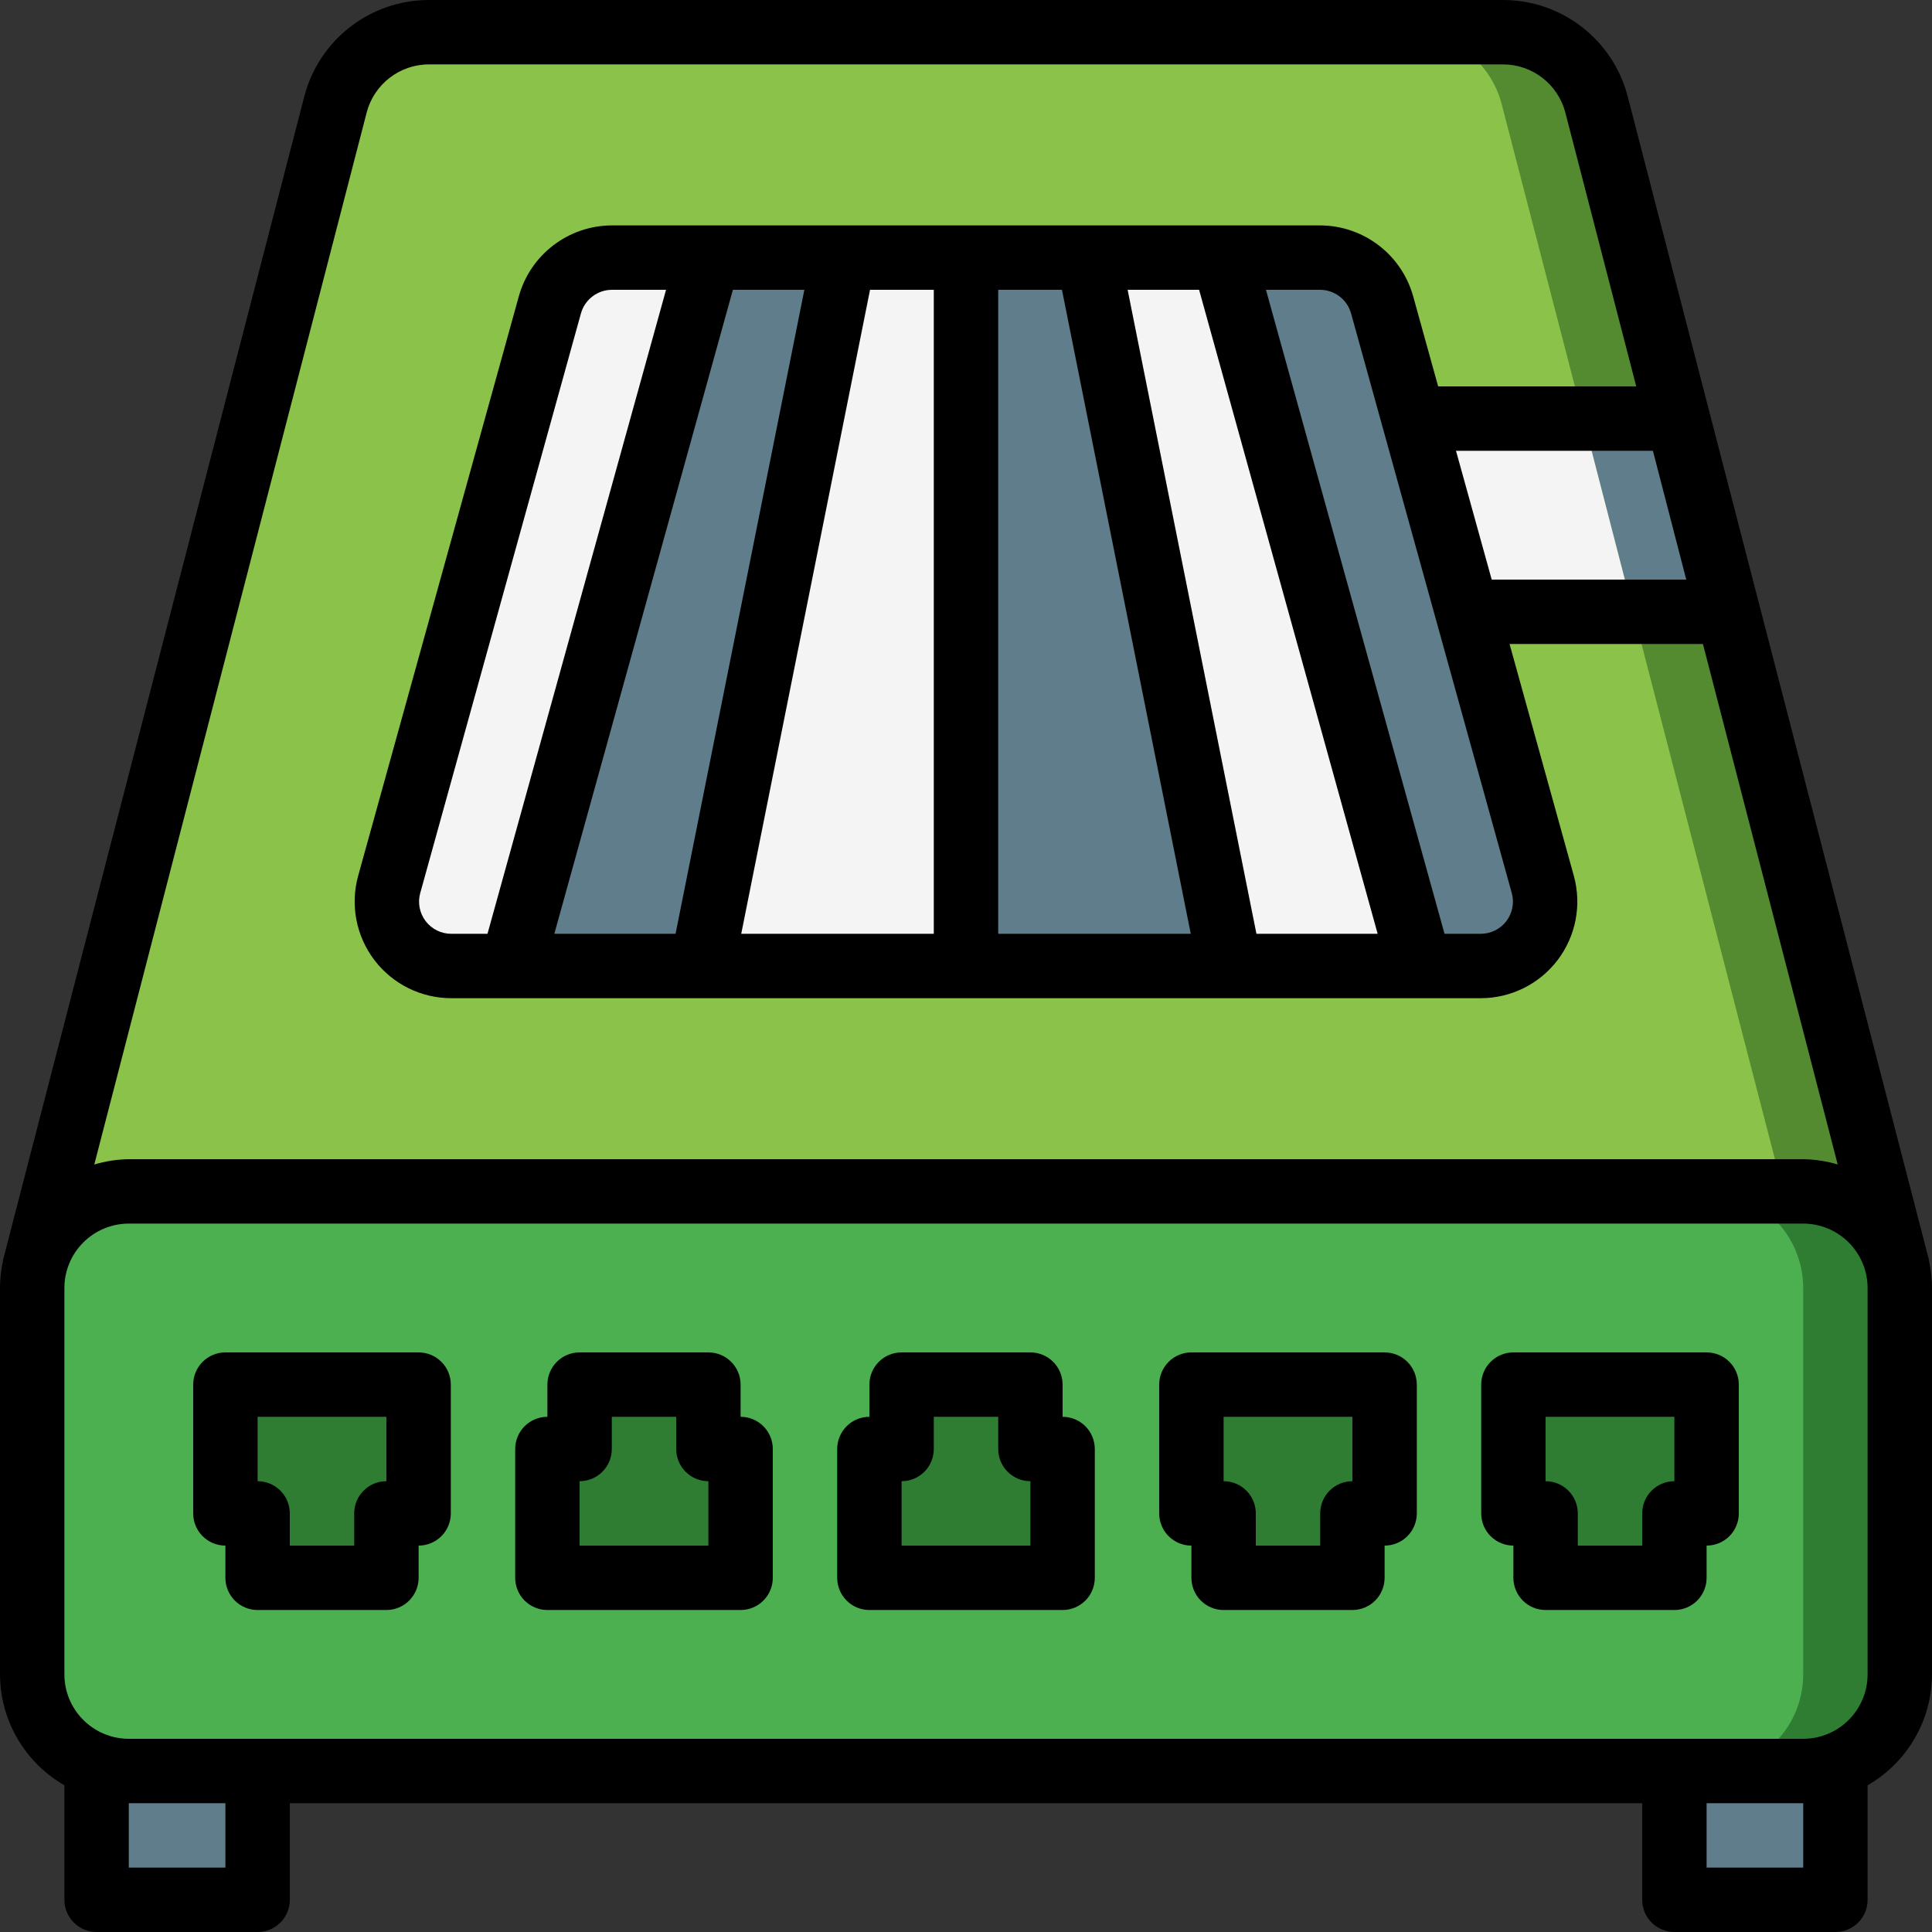 <?xml version="1.0" encoding="iso-8859-1"?>
<!-- Generator: Adobe Illustrator 19.0.0, SVG Export Plug-In . SVG Version: 6.00 Build 0)  -->
<svg version="1.1" id="Capa_1" xmlns="http://www.w3.org/2000/svg" xmlns:xlink="http://www.w3.org/1999/xlink" x="0px" y="0px"
	 viewBox="0 0 512 512" style="enable-background:new 0 0 512 512;" xml:space="preserve">
<rect x="0" y="0" width="512" height="512" fill="#333333" stroke="none"/>
<g>
	<g transform="translate(1 1)">
		<g>
			<path style="fill:#607D8B;" d="M24.6,442.733h42.667v51.2c0,4.713-3.821,8.533-8.533,8.533h-25.6
				c-4.713,0-8.533-3.821-8.533-8.533V442.733z"/>
			<path style="fill:#607D8B;" d="M442.733,442.733H485.4v51.2c0,4.713-3.82,8.533-8.533,8.533h-25.6
				c-4.713,0-8.533-3.821-8.533-8.533V442.733z"/>
		</g>
		<path style="fill:#558B30;" d="M501.955,335.128H8.045L87.917,26.733c2.875-11.315,13.073-19.227,24.747-19.2h284.672
			c11.674-0.027,21.872,7.885,24.747,19.2L501.955,335.128z"/>
		<path style="fill:#8BC34A;" d="M476.867,335.128H8.045L87.917,26.733c2.875-11.315,13.073-19.227,24.747-19.2h259.584
			c11.674-0.027,21.872,7.885,24.747,19.2l21.589,83.2l13.227,51.2L476.867,335.128z"/>
		<path style="fill:#2E7D32;" d="M33.133,314.733h443.733c14.138,0,25.6,11.462,25.6,25.6v102.4c0,14.138-11.462,25.6-25.6,25.6
			H33.133c-14.138,0-25.6-11.462-25.6-25.6v-102.4C7.533,326.195,18.995,314.733,33.133,314.733z"/>
		<path style="fill:#4CAF50;" d="M33.133,314.733h418.133c14.138,0,25.6,11.462,25.6,25.6v102.4c0,14.138-11.462,25.6-25.6,25.6
			H33.133c-14.138,0-25.6-11.462-25.6-25.6v-102.4C7.533,326.195,18.995,314.733,33.133,314.733z"/>
		<g>
			<polygon style="fill:#2E7D32;" points="58.733,400.067 58.733,365.933 109.933,365.933 109.933,400.067 101.4,400.067 
				101.4,417.133 67.267,417.133 67.267,400.067 			"/>
			<polygon style="fill:#2E7D32;" points="195.267,383 195.267,417.133 144.067,417.133 144.067,383 152.6,383 152.6,365.933 
				186.733,365.933 186.733,383 			"/>
			<polygon style="fill:#2E7D32;" points="280.6,383 280.6,417.133 229.4,417.133 229.4,383 237.933,383 237.933,365.933 
				272.067,365.933 272.067,383 			"/>
			<polygon style="fill:#2E7D32;" points="314.733,400.067 314.733,365.933 365.933,365.933 365.933,400.067 357.4,400.067 
				357.4,417.133 323.267,417.133 323.267,400.067 			"/>
			<polygon style="fill:#2E7D32;" points="400.067,400.067 400.067,365.933 451.267,365.933 451.267,400.067 442.733,400.067 
				442.733,417.133 408.6,417.133 408.6,400.067 			"/>
		</g>
		<g>
			<path style="fill:#F4F4F4;" d="M186.733,67.267L134.68,255h-16.128c-5.323,0.007-10.342-2.48-13.561-6.721
				c-3.218-4.24-4.263-9.744-2.824-14.869l42.581-153.6c2.041-7.411,8.782-12.546,16.469-12.544H186.733z"/>
			<polygon style="fill:#F4F4F4;" points="255,67.267 255,255 185.027,255 222.573,67.267 			"/>
		</g>
		<polygon style="fill:#607D8B;" points="324.973,255 255,255 255,67.267 287.427,67.267 		"/>
		<polygon style="fill:#F4F4F4;" points="375.32,255 324.973,255 287.427,67.267 323.267,67.267 		"/>
		<g>
			<path style="fill:#607D8B;" d="M391.448,255H375.32L323.267,67.267h25.515c7.687-0.002,14.428,5.133,16.469,12.544l42.581,153.6
				c1.44,5.125,0.395,10.628-2.824,14.869C401.79,252.52,396.771,255.007,391.448,255z"/>
			<polygon style="fill:#607D8B;" points="222.573,67.267 185.027,255 134.68,255 186.733,67.267 			"/>
			<polygon style="fill:#607D8B;" points="456.899,161.133 431.811,161.133 418.584,109.933 443.672,109.933 			"/>
		</g>
		<polygon style="fill:#F4F4F4;" points="431.811,161.133 387.779,161.133 373.613,109.933 418.584,109.933 		"/>
	</g>
	<g>
		<path d="M110.933,358.4h-51.2c-2.263-0.001-4.434,0.898-6.035,2.499c-1.6,1.6-2.499,3.771-2.499,6.035v34.133
			c-0.001,2.263,0.898,4.434,2.499,6.035c1.6,1.6,3.771,2.499,6.035,2.499v8.533c-0.001,2.263,0.898,4.434,2.499,6.035
			c1.6,1.6,3.771,2.499,6.035,2.499H102.4c2.263,0.001,4.434-0.898,6.035-2.499c1.6-1.6,2.499-3.771,2.499-6.035V409.6
			c2.263,0.001,4.434-0.898,6.035-2.499c1.6-1.6,2.499-3.771,2.499-6.035v-34.133c0.001-2.263-0.898-4.434-2.499-6.035
			C115.368,359.298,113.197,358.399,110.933,358.4z M102.4,392.533c-2.263-0.001-4.434,0.898-6.035,2.499
			c-1.6,1.6-2.499,3.771-2.499,6.035v8.533H76.8v-8.533c0.001-2.263-0.898-4.434-2.499-6.035c-1.6-1.6-3.771-2.499-6.035-2.499
			v-17.067H102.4V392.533z"/>
		<path d="M196.267,375.467v-8.533c0.001-2.263-0.898-4.434-2.499-6.035c-1.6-1.6-3.771-2.499-6.035-2.499H153.6
			c-2.263-0.001-4.434,0.898-6.035,2.499c-1.6,1.6-2.499,3.771-2.499,6.035v8.533c-2.263-0.001-4.434,0.898-6.035,2.499
			s-2.499,3.771-2.499,6.035v34.133c-0.001,2.263,0.898,4.434,2.499,6.035c1.6,1.6,3.771,2.499,6.035,2.499h51.2
			c2.263,0.001,4.434-0.898,6.035-2.499c1.6-1.6,2.499-3.771,2.499-6.035V384c0.001-2.263-0.898-4.434-2.499-6.035
			C200.701,376.365,198.53,375.466,196.267,375.467z M187.733,409.6H153.6v-17.067c2.263,0.001,4.434-0.898,6.035-2.499
			c1.6-1.6,2.499-3.771,2.499-6.035v-8.533H179.2V384c-0.001,2.263,0.898,4.434,2.499,6.035c1.6,1.6,3.771,2.499,6.035,2.499V409.6z
			"/>
		<path d="M281.6,375.467v-8.533c0.001-2.263-0.898-4.434-2.499-6.035c-1.6-1.6-3.771-2.499-6.035-2.499h-34.133
			c-2.263-0.001-4.434,0.898-6.035,2.499c-1.6,1.6-2.499,3.771-2.499,6.035v8.533c-2.263-0.001-4.434,0.898-6.035,2.499
			c-1.6,1.6-2.499,3.771-2.499,6.035v34.133c-0.001,2.263,0.898,4.434,2.499,6.035c1.6,1.6,3.771,2.499,6.035,2.499h51.2
			c2.263,0.001,4.434-0.898,6.035-2.499c1.6-1.6,2.499-3.771,2.499-6.035V384c0.001-2.263-0.898-4.434-2.499-6.035
			C286.034,376.365,283.863,375.466,281.6,375.467z M273.067,409.6h-34.133v-17.067c2.263,0.001,4.434-0.898,6.035-2.499
			c1.6-1.6,2.499-3.771,2.499-6.035v-8.533h17.067V384c-0.001,2.263,0.898,4.434,2.499,6.035c1.6,1.6,3.771,2.499,6.035,2.499V409.6
			z"/>
		<path d="M366.933,358.4h-51.2c-2.263-0.001-4.434,0.898-6.035,2.499c-1.6,1.6-2.499,3.771-2.499,6.035v34.133
			c-0.001,2.263,0.898,4.434,2.499,6.035c1.6,1.6,3.771,2.499,6.035,2.499v8.533c-0.001,2.263,0.898,4.434,2.499,6.035
			c1.6,1.6,3.771,2.499,6.035,2.499H358.4c2.263,0.001,4.434-0.898,6.035-2.499c1.6-1.6,2.499-3.771,2.499-6.035V409.6
			c2.263,0.001,4.434-0.898,6.035-2.499c1.6-1.6,2.499-3.771,2.499-6.035v-34.133c0.001-2.263-0.898-4.434-2.499-6.035
			C371.368,359.298,369.197,358.399,366.933,358.4z M358.4,392.533c-2.263-0.001-4.434,0.898-6.035,2.499
			c-1.6,1.6-2.499,3.771-2.499,6.035v8.533H332.8v-8.533c0.001-2.263-0.898-4.434-2.499-6.035c-1.6-1.6-3.771-2.499-6.035-2.499
			v-17.067H358.4V392.533z"/>
		<path d="M452.267,358.4h-51.2c-2.263-0.001-4.434,0.898-6.035,2.499c-1.6,1.6-2.499,3.771-2.499,6.035v34.133
			c-0.001,2.263,0.898,4.434,2.499,6.035c1.6,1.6,3.771,2.499,6.035,2.499v8.533c-0.001,2.263,0.898,4.434,2.499,6.035
			c1.6,1.6,3.771,2.499,6.035,2.499h34.133c2.263,0.001,4.434-0.898,6.035-2.499c1.6-1.6,2.499-3.771,2.499-6.035V409.6
			c2.263,0.001,4.434-0.898,6.035-2.499c1.6-1.6,2.499-3.771,2.499-6.035v-34.133c0.001-2.263-0.898-4.434-2.499-6.035
			C456.701,359.298,454.53,358.399,452.267,358.4z M443.733,392.533c-2.263-0.001-4.434,0.898-6.035,2.499
			c-1.6,1.6-2.499,3.771-2.499,6.035v8.533h-17.067v-8.533c0.001-2.263-0.898-4.434-2.499-6.035c-1.6-1.6-3.771-2.499-6.035-2.499
			v-17.067h34.133V392.533z"/>
		<path d="M511.217,333.983L431.362,25.575C427.46,10.517,413.872,0.001,398.317,0H113.683C98.128,0.001,84.54,10.517,80.638,25.575
			L0.783,333.983c-0.02,0.079,0.006,0.155-0.013,0.234c-0.506,2.338-0.765,4.723-0.771,7.116v102.4
			c0.039,12.139,6.542,23.337,17.067,29.386v30.347c-0.001,2.263,0.898,4.434,2.499,6.035c1.6,1.6,3.771,2.499,6.035,2.499h42.667
			c2.263,0.001,4.434-0.898,6.035-2.499c1.6-1.6,2.499-3.771,2.499-6.035v-25.6h358.4v25.6c-0.001,2.263,0.898,4.434,2.499,6.035
			c1.6,1.6,3.771,2.499,6.035,2.499H486.4c2.263,0.001,4.434-0.898,6.035-2.499c1.6-1.6,2.499-3.771,2.499-6.035v-30.347
			c10.524-6.049,17.028-17.247,17.067-29.386v-102.4c-0.006-2.392-0.265-4.777-0.771-7.116
			C511.211,334.139,511.237,334.063,511.217,333.983z M196.433,247.467L230.57,76.8h16.897v170.667H196.433z M146.903,247.467
			L194.225,76.8h18.941L179.03,247.467H146.903z M119.592,247.467c-2.666,0.002-5.179-1.242-6.794-3.364
			c-1.614-2.121-2.144-4.876-1.431-7.445h0.004l42.583-153.6c1.03-3.691,4.388-6.248,8.221-6.258h14.334l-47.322,170.667H119.592z
			 M264.533,76.8h16.897l34.137,170.667h-51.033V76.8z M332.97,247.467L298.833,76.8h18.941l47.322,170.667H332.97z
			 M382.813,247.467L335.491,76.8h14.334c3.832,0.01,7.191,2.567,8.221,6.258l42.587,153.6c0.713,2.569,0.183,5.323-1.431,7.445
			c-1.614,2.121-4.128,3.366-6.794,3.364H382.813z M385.856,119.467h52.183l8.838,34.133h-51.558L385.856,119.467z M97.163,29.858
			c1.947-7.531,8.742-12.792,16.521-12.791h284.633c7.779,0,14.573,5.26,16.521,12.791L433.62,102.4h-52.496l-6.628-23.908
			c-3.099-11.069-13.176-18.731-24.671-18.758h-187.65c-11.495,0.027-21.572,7.689-24.671,18.758l-42.583,153.6
			c-2.136,7.707-0.547,15.97,4.294,22.336c4.841,6.366,12.379,10.104,20.377,10.105h272.817c7.998-0.001,15.536-3.739,20.377-10.105
			c4.841-6.366,6.43-14.629,4.294-22.336l-17.029-61.425h51.246l35.715,137.935c-2.969-0.886-6.046-1.358-9.144-1.402H34.133
			c-3.098,0.044-6.175,0.516-9.144,1.402L97.163,29.858z M59.733,494.933h-25.6v-17.067h25.6V494.933z M477.867,494.933h-25.6
			v-17.067h25.6V494.933z M494.933,443.733c-0.011,9.421-7.645,17.056-17.067,17.067H34.133
			c-9.421-0.011-17.056-7.645-17.067-17.067v-102.4c0.011-9.421,7.645-17.056,17.067-17.067h443.733
			c9.421,0.011,17.056,7.645,17.067,17.067V443.733z"/>
	</g>
</g>
<g>
</g>
<g>
</g>
<g>
</g>
<g>
</g>
<g>
</g>
<g>
</g>
<g>
</g>
<g>
</g>
<g>
</g>
<g>
</g>
<g>
</g>
<g>
</g>
<g>
</g>
<g>
</g>
<g>
</g>
</svg>
